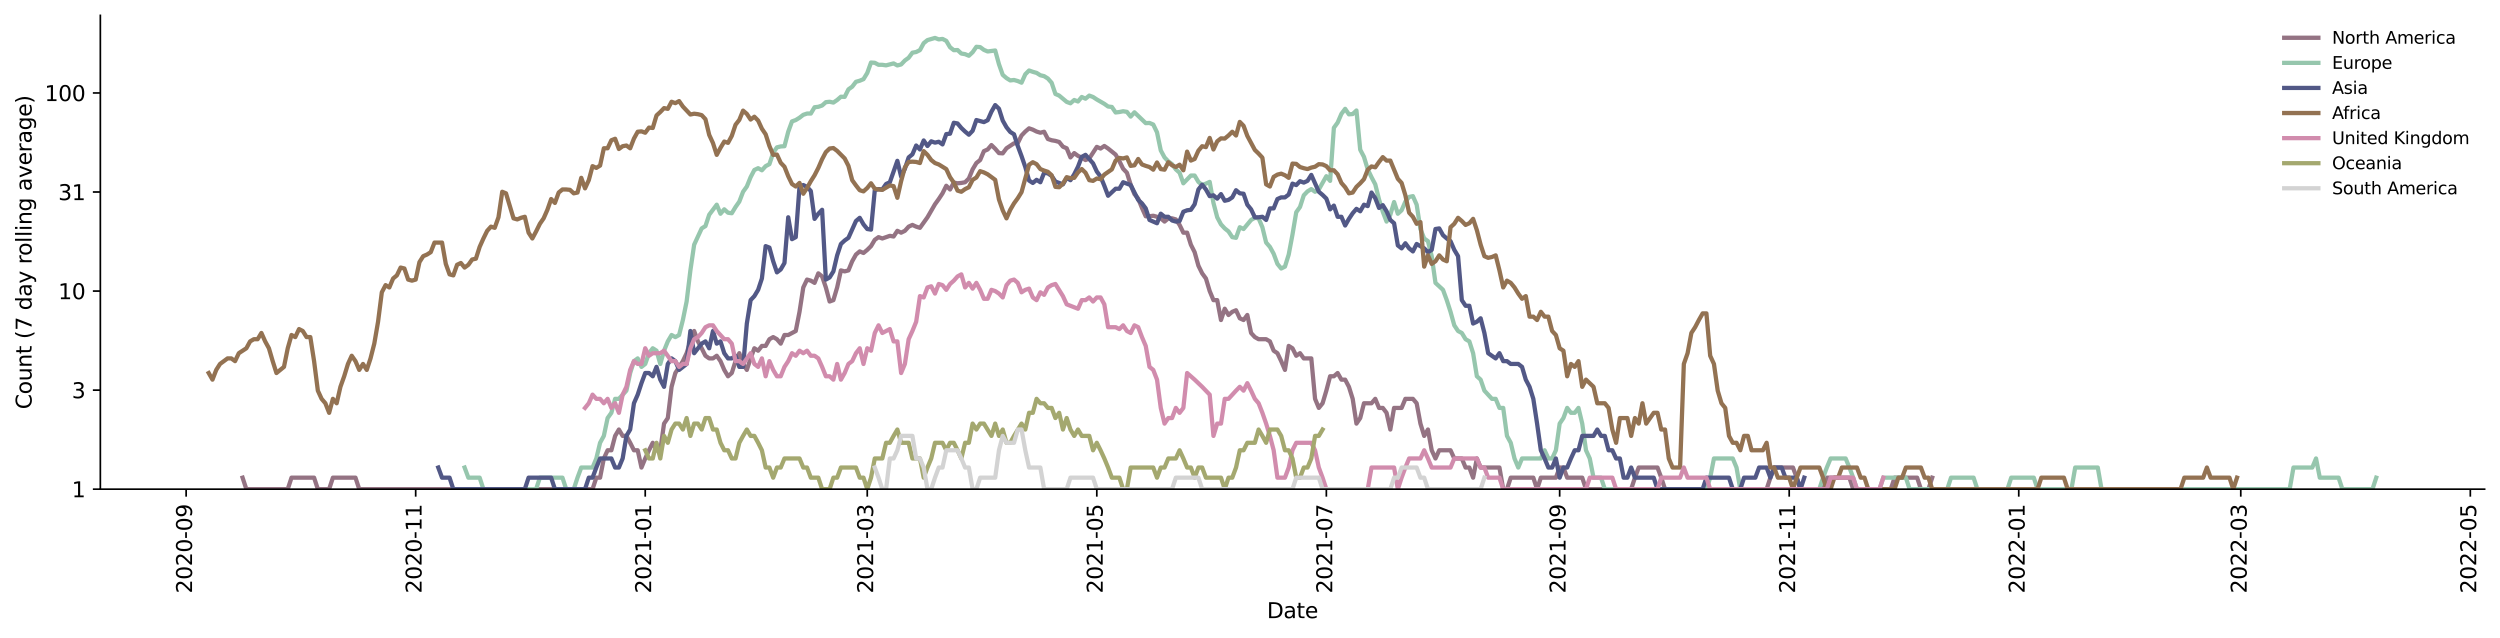 <?xml version="1.0" encoding="utf-8" standalone="no"?>
<!DOCTYPE svg PUBLIC "-//W3C//DTD SVG 1.1//EN"
  "http://www.w3.org/Graphics/SVG/1.1/DTD/svg11.dtd">
<svg xmlns:xlink="http://www.w3.org/1999/xlink" width="1170.166pt" height="298.621pt" viewBox="0 0 1170.166 298.621" xmlns="http://www.w3.org/2000/svg" version="1.1">
 <defs>
  <style type="text/css">*{stroke-linejoin: round; stroke-linecap: butt}</style>
 </defs>
 <g id="figure_1">
  <g id="patch_1">
   <path d="M 0 298.621 
L 1170.166 298.621 
L 1170.166 0 
L 0 0 
z
" style="fill: #ffffff"/>
  </g>
  <g id="axes_1">
   <g id="patch_2">
    <path d="M 46.966 228.96 
L 1162.966 228.96 
L 1162.966 7.2 
L 46.966 7.2 
z
" style="fill: #ffffff"/>
   </g>
   <g id="matplotlib.axis_1">
    <g id="xtick_1">
     <g id="line2d_1">
      <defs>
       <path id="m2817d5c173" d="M 0 0 
L 0 3.5 
" style="stroke: #000000; stroke-width: 0.8"/>
      </defs>
      <g>
       <use xlink:href="#m2817d5c173" x="87.125" y="228.96" style="stroke: #000000; stroke-width: 0.8"/>
      </g>
     </g>
     <g id="text_1">
      <!-- 2020-09 -->
      <g transform="translate(89.884 277.743)rotate(-90)scale(0.1 -0.1)">
       <defs>
        <path id="DejaVuSans-32" d="M 1228 531 
L 3431 531 
L 3431 0 
L 469 0 
L 469 531 
Q 828 903 1448 1529 
Q 2069 2156 2228 2338 
Q 2531 2678 2651 2914 
Q 2772 3150 2772 3378 
Q 2772 3750 2511 3984 
Q 2250 4219 1831 4219 
Q 1534 4219 1204 4116 
Q 875 4013 500 3803 
L 500 4441 
Q 881 4594 1212 4672 
Q 1544 4750 1819 4750 
Q 2544 4750 2975 4387 
Q 3406 4025 3406 3419 
Q 3406 3131 3298 2873 
Q 3191 2616 2906 2266 
Q 2828 2175 2409 1742 
Q 1991 1309 1228 531 
z
" transform="scale(0.016)"/>
        <path id="DejaVuSans-30" d="M 2034 4250 
Q 1547 4250 1301 3770 
Q 1056 3291 1056 2328 
Q 1056 1369 1301 889 
Q 1547 409 2034 409 
Q 2525 409 2770 889 
Q 3016 1369 3016 2328 
Q 3016 3291 2770 3770 
Q 2525 4250 2034 4250 
z
M 2034 4750 
Q 2819 4750 3233 4129 
Q 3647 3509 3647 2328 
Q 3647 1150 3233 529 
Q 2819 -91 2034 -91 
Q 1250 -91 836 529 
Q 422 1150 422 2328 
Q 422 3509 836 4129 
Q 1250 4750 2034 4750 
z
" transform="scale(0.016)"/>
        <path id="DejaVuSans-2d" d="M 313 2009 
L 1997 2009 
L 1997 1497 
L 313 1497 
L 313 2009 
z
" transform="scale(0.016)"/>
        <path id="DejaVuSans-39" d="M 703 97 
L 703 672 
Q 941 559 1184 500 
Q 1428 441 1663 441 
Q 2288 441 2617 861 
Q 2947 1281 2994 2138 
Q 2813 1869 2534 1725 
Q 2256 1581 1919 1581 
Q 1219 1581 811 2004 
Q 403 2428 403 3163 
Q 403 3881 828 4315 
Q 1253 4750 1959 4750 
Q 2769 4750 3195 4129 
Q 3622 3509 3622 2328 
Q 3622 1225 3098 567 
Q 2575 -91 1691 -91 
Q 1453 -91 1209 -44 
Q 966 3 703 97 
z
M 1959 2075 
Q 2384 2075 2632 2365 
Q 2881 2656 2881 3163 
Q 2881 3666 2632 3958 
Q 2384 4250 1959 4250 
Q 1534 4250 1286 3958 
Q 1038 3666 1038 3163 
Q 1038 2656 1286 2365 
Q 1534 2075 1959 2075 
z
" transform="scale(0.016)"/>
       </defs>
       <use xlink:href="#DejaVuSans-32"/>
       <use xlink:href="#DejaVuSans-30" x="63.623"/>
       <use xlink:href="#DejaVuSans-32" x="127.246"/>
       <use xlink:href="#DejaVuSans-30" x="190.869"/>
       <use xlink:href="#DejaVuSans-2d" x="254.492"/>
       <use xlink:href="#DejaVuSans-30" x="290.576"/>
       <use xlink:href="#DejaVuSans-39" x="354.199"/>
      </g>
     </g>
    </g>
    <g id="xtick_2">
     <g id="line2d_2">
      <g>
       <use xlink:href="#m2817d5c173" x="194.568" y="228.96" style="stroke: #000000; stroke-width: 0.8"/>
      </g>
     </g>
     <g id="text_2">
      <!-- 2020-11 -->
      <g transform="translate(197.327 277.743)rotate(-90)scale(0.1 -0.1)">
       <defs>
        <path id="DejaVuSans-31" d="M 794 531 
L 1825 531 
L 1825 4091 
L 703 3866 
L 703 4441 
L 1819 4666 
L 2450 4666 
L 2450 531 
L 3481 531 
L 3481 0 
L 794 0 
L 794 531 
z
" transform="scale(0.016)"/>
       </defs>
       <use xlink:href="#DejaVuSans-32"/>
       <use xlink:href="#DejaVuSans-30" x="63.623"/>
       <use xlink:href="#DejaVuSans-32" x="127.246"/>
       <use xlink:href="#DejaVuSans-30" x="190.869"/>
       <use xlink:href="#DejaVuSans-2d" x="254.492"/>
       <use xlink:href="#DejaVuSans-31" x="290.576"/>
       <use xlink:href="#DejaVuSans-31" x="354.199"/>
      </g>
     </g>
    </g>
    <g id="xtick_3">
     <g id="line2d_3">
      <g>
       <use xlink:href="#m2817d5c173" x="302.011" y="228.96" style="stroke: #000000; stroke-width: 0.8"/>
      </g>
     </g>
     <g id="text_3">
      <!-- 2021-01 -->
      <g transform="translate(304.77 277.743)rotate(-90)scale(0.1 -0.1)">
       <use xlink:href="#DejaVuSans-32"/>
       <use xlink:href="#DejaVuSans-30" x="63.623"/>
       <use xlink:href="#DejaVuSans-32" x="127.246"/>
       <use xlink:href="#DejaVuSans-31" x="190.869"/>
       <use xlink:href="#DejaVuSans-2d" x="254.492"/>
       <use xlink:href="#DejaVuSans-30" x="290.576"/>
       <use xlink:href="#DejaVuSans-31" x="354.199"/>
      </g>
     </g>
    </g>
    <g id="xtick_4">
     <g id="line2d_4">
      <g>
       <use xlink:href="#m2817d5c173" x="405.932" y="228.96" style="stroke: #000000; stroke-width: 0.8"/>
      </g>
     </g>
     <g id="text_4">
      <!-- 2021-03 -->
      <g transform="translate(408.691 277.743)rotate(-90)scale(0.1 -0.1)">
       <defs>
        <path id="DejaVuSans-33" d="M 2597 2516 
Q 3050 2419 3304 2112 
Q 3559 1806 3559 1356 
Q 3559 666 3084 287 
Q 2609 -91 1734 -91 
Q 1441 -91 1130 -33 
Q 819 25 488 141 
L 488 750 
Q 750 597 1062 519 
Q 1375 441 1716 441 
Q 2309 441 2620 675 
Q 2931 909 2931 1356 
Q 2931 1769 2642 2001 
Q 2353 2234 1838 2234 
L 1294 2234 
L 1294 2753 
L 1863 2753 
Q 2328 2753 2575 2939 
Q 2822 3125 2822 3475 
Q 2822 3834 2567 4026 
Q 2313 4219 1838 4219 
Q 1578 4219 1281 4162 
Q 984 4106 628 3988 
L 628 4550 
Q 988 4650 1302 4700 
Q 1616 4750 1894 4750 
Q 2613 4750 3031 4423 
Q 3450 4097 3450 3541 
Q 3450 3153 3228 2886 
Q 3006 2619 2597 2516 
z
" transform="scale(0.016)"/>
       </defs>
       <use xlink:href="#DejaVuSans-32"/>
       <use xlink:href="#DejaVuSans-30" x="63.623"/>
       <use xlink:href="#DejaVuSans-32" x="127.246"/>
       <use xlink:href="#DejaVuSans-31" x="190.869"/>
       <use xlink:href="#DejaVuSans-2d" x="254.492"/>
       <use xlink:href="#DejaVuSans-30" x="290.576"/>
       <use xlink:href="#DejaVuSans-33" x="354.199"/>
      </g>
     </g>
    </g>
    <g id="xtick_5">
     <g id="line2d_5">
      <g>
       <use xlink:href="#m2817d5c173" x="513.375" y="228.96" style="stroke: #000000; stroke-width: 0.8"/>
      </g>
     </g>
     <g id="text_5">
      <!-- 2021-05 -->
      <g transform="translate(516.134 277.743)rotate(-90)scale(0.1 -0.1)">
       <defs>
        <path id="DejaVuSans-35" d="M 691 4666 
L 3169 4666 
L 3169 4134 
L 1269 4134 
L 1269 2991 
Q 1406 3038 1543 3061 
Q 1681 3084 1819 3084 
Q 2600 3084 3056 2656 
Q 3513 2228 3513 1497 
Q 3513 744 3044 326 
Q 2575 -91 1722 -91 
Q 1428 -91 1123 -41 
Q 819 9 494 109 
L 494 744 
Q 775 591 1075 516 
Q 1375 441 1709 441 
Q 2250 441 2565 725 
Q 2881 1009 2881 1497 
Q 2881 1984 2565 2268 
Q 2250 2553 1709 2553 
Q 1456 2553 1204 2497 
Q 953 2441 691 2322 
L 691 4666 
z
" transform="scale(0.016)"/>
       </defs>
       <use xlink:href="#DejaVuSans-32"/>
       <use xlink:href="#DejaVuSans-30" x="63.623"/>
       <use xlink:href="#DejaVuSans-32" x="127.246"/>
       <use xlink:href="#DejaVuSans-31" x="190.869"/>
       <use xlink:href="#DejaVuSans-2d" x="254.492"/>
       <use xlink:href="#DejaVuSans-30" x="290.576"/>
       <use xlink:href="#DejaVuSans-35" x="354.199"/>
      </g>
     </g>
    </g>
    <g id="xtick_6">
     <g id="line2d_6">
      <g>
       <use xlink:href="#m2817d5c173" x="620.818" y="228.96" style="stroke: #000000; stroke-width: 0.8"/>
      </g>
     </g>
     <g id="text_6">
      <!-- 2021-07 -->
      <g transform="translate(623.577 277.743)rotate(-90)scale(0.1 -0.1)">
       <defs>
        <path id="DejaVuSans-37" d="M 525 4666 
L 3525 4666 
L 3525 4397 
L 1831 0 
L 1172 0 
L 2766 4134 
L 525 4134 
L 525 4666 
z
" transform="scale(0.016)"/>
       </defs>
       <use xlink:href="#DejaVuSans-32"/>
       <use xlink:href="#DejaVuSans-30" x="63.623"/>
       <use xlink:href="#DejaVuSans-32" x="127.246"/>
       <use xlink:href="#DejaVuSans-31" x="190.869"/>
       <use xlink:href="#DejaVuSans-2d" x="254.492"/>
       <use xlink:href="#DejaVuSans-30" x="290.576"/>
       <use xlink:href="#DejaVuSans-37" x="354.199"/>
      </g>
     </g>
    </g>
    <g id="xtick_7">
     <g id="line2d_7">
      <g>
       <use xlink:href="#m2817d5c173" x="730.022" y="228.96" style="stroke: #000000; stroke-width: 0.8"/>
      </g>
     </g>
     <g id="text_7">
      <!-- 2021-09 -->
      <g transform="translate(732.782 277.743)rotate(-90)scale(0.1 -0.1)">
       <use xlink:href="#DejaVuSans-32"/>
       <use xlink:href="#DejaVuSans-30" x="63.623"/>
       <use xlink:href="#DejaVuSans-32" x="127.246"/>
       <use xlink:href="#DejaVuSans-31" x="190.869"/>
       <use xlink:href="#DejaVuSans-2d" x="254.492"/>
       <use xlink:href="#DejaVuSans-30" x="290.576"/>
       <use xlink:href="#DejaVuSans-39" x="354.199"/>
      </g>
     </g>
    </g>
    <g id="xtick_8">
     <g id="line2d_8">
      <g>
       <use xlink:href="#m2817d5c173" x="837.466" y="228.96" style="stroke: #000000; stroke-width: 0.8"/>
      </g>
     </g>
     <g id="text_8">
      <!-- 2021-11 -->
      <g transform="translate(840.225 277.743)rotate(-90)scale(0.1 -0.1)">
       <use xlink:href="#DejaVuSans-32"/>
       <use xlink:href="#DejaVuSans-30" x="63.623"/>
       <use xlink:href="#DejaVuSans-32" x="127.246"/>
       <use xlink:href="#DejaVuSans-31" x="190.869"/>
       <use xlink:href="#DejaVuSans-2d" x="254.492"/>
       <use xlink:href="#DejaVuSans-31" x="290.576"/>
       <use xlink:href="#DejaVuSans-31" x="354.199"/>
      </g>
     </g>
    </g>
    <g id="xtick_9">
     <g id="line2d_9">
      <g>
       <use xlink:href="#m2817d5c173" x="944.909" y="228.96" style="stroke: #000000; stroke-width: 0.8"/>
      </g>
     </g>
     <g id="text_9">
      <!-- 2022-01 -->
      <g transform="translate(947.668 277.743)rotate(-90)scale(0.1 -0.1)">
       <use xlink:href="#DejaVuSans-32"/>
       <use xlink:href="#DejaVuSans-30" x="63.623"/>
       <use xlink:href="#DejaVuSans-32" x="127.246"/>
       <use xlink:href="#DejaVuSans-32" x="190.869"/>
       <use xlink:href="#DejaVuSans-2d" x="254.492"/>
       <use xlink:href="#DejaVuSans-30" x="290.576"/>
       <use xlink:href="#DejaVuSans-31" x="354.199"/>
      </g>
     </g>
    </g>
    <g id="xtick_10">
     <g id="line2d_10">
      <g>
       <use xlink:href="#m2817d5c173" x="1048.829" y="228.96" style="stroke: #000000; stroke-width: 0.8"/>
      </g>
     </g>
     <g id="text_10">
      <!-- 2022-03 -->
      <g transform="translate(1051.589 277.743)rotate(-90)scale(0.1 -0.1)">
       <use xlink:href="#DejaVuSans-32"/>
       <use xlink:href="#DejaVuSans-30" x="63.623"/>
       <use xlink:href="#DejaVuSans-32" x="127.246"/>
       <use xlink:href="#DejaVuSans-32" x="190.869"/>
       <use xlink:href="#DejaVuSans-2d" x="254.492"/>
       <use xlink:href="#DejaVuSans-30" x="290.576"/>
       <use xlink:href="#DejaVuSans-33" x="354.199"/>
      </g>
     </g>
    </g>
    <g id="xtick_11">
     <g id="line2d_11">
      <g>
       <use xlink:href="#m2817d5c173" x="1156.272" y="228.96" style="stroke: #000000; stroke-width: 0.8"/>
      </g>
     </g>
     <g id="text_11">
      <!-- 2022-05 -->
      <g transform="translate(1159.032 277.743)rotate(-90)scale(0.1 -0.1)">
       <use xlink:href="#DejaVuSans-32"/>
       <use xlink:href="#DejaVuSans-30" x="63.623"/>
       <use xlink:href="#DejaVuSans-32" x="127.246"/>
       <use xlink:href="#DejaVuSans-32" x="190.869"/>
       <use xlink:href="#DejaVuSans-2d" x="254.492"/>
       <use xlink:href="#DejaVuSans-30" x="290.576"/>
       <use xlink:href="#DejaVuSans-35" x="354.199"/>
      </g>
     </g>
    </g>
    <g id="text_12">
     <!-- Date -->
     <g transform="translate(593.015 289.341)scale(0.1 -0.1)">
      <defs>
       <path id="DejaVuSans-44" d="M 1259 4147 
L 1259 519 
L 2022 519 
Q 2988 519 3436 956 
Q 3884 1394 3884 2338 
Q 3884 3275 3436 3711 
Q 2988 4147 2022 4147 
L 1259 4147 
z
M 628 4666 
L 1925 4666 
Q 3281 4666 3915 4102 
Q 4550 3538 4550 2338 
Q 4550 1131 3912 565 
Q 3275 0 1925 0 
L 628 0 
L 628 4666 
z
" transform="scale(0.016)"/>
       <path id="DejaVuSans-61" d="M 2194 1759 
Q 1497 1759 1228 1600 
Q 959 1441 959 1056 
Q 959 750 1161 570 
Q 1363 391 1709 391 
Q 2188 391 2477 730 
Q 2766 1069 2766 1631 
L 2766 1759 
L 2194 1759 
z
M 3341 1997 
L 3341 0 
L 2766 0 
L 2766 531 
Q 2569 213 2275 61 
Q 1981 -91 1556 -91 
Q 1019 -91 701 211 
Q 384 513 384 1019 
Q 384 1609 779 1909 
Q 1175 2209 1959 2209 
L 2766 2209 
L 2766 2266 
Q 2766 2663 2505 2880 
Q 2244 3097 1772 3097 
Q 1472 3097 1187 3025 
Q 903 2953 641 2809 
L 641 3341 
Q 956 3463 1253 3523 
Q 1550 3584 1831 3584 
Q 2591 3584 2966 3190 
Q 3341 2797 3341 1997 
z
" transform="scale(0.016)"/>
       <path id="DejaVuSans-74" d="M 1172 4494 
L 1172 3500 
L 2356 3500 
L 2356 3053 
L 1172 3053 
L 1172 1153 
Q 1172 725 1289 603 
Q 1406 481 1766 481 
L 2356 481 
L 2356 0 
L 1766 0 
Q 1100 0 847 248 
Q 594 497 594 1153 
L 594 3053 
L 172 3053 
L 172 3500 
L 594 3500 
L 594 4494 
L 1172 4494 
z
" transform="scale(0.016)"/>
       <path id="DejaVuSans-65" d="M 3597 1894 
L 3597 1613 
L 953 1613 
Q 991 1019 1311 708 
Q 1631 397 2203 397 
Q 2534 397 2845 478 
Q 3156 559 3463 722 
L 3463 178 
Q 3153 47 2828 -22 
Q 2503 -91 2169 -91 
Q 1331 -91 842 396 
Q 353 884 353 1716 
Q 353 2575 817 3079 
Q 1281 3584 2069 3584 
Q 2775 3584 3186 3129 
Q 3597 2675 3597 1894 
z
M 3022 2063 
Q 3016 2534 2758 2815 
Q 2500 3097 2075 3097 
Q 1594 3097 1305 2825 
Q 1016 2553 972 2059 
L 3022 2063 
z
" transform="scale(0.016)"/>
      </defs>
      <use xlink:href="#DejaVuSans-44"/>
      <use xlink:href="#DejaVuSans-61" x="77.002"/>
      <use xlink:href="#DejaVuSans-74" x="138.281"/>
      <use xlink:href="#DejaVuSans-65" x="177.49"/>
     </g>
    </g>
   </g>
   <g id="matplotlib.axis_2">
    <g id="ytick_1">
     <g id="line2d_12">
      <defs>
       <path id="m531b27ca32" d="M 0 0 
L -3.5 0 
" style="stroke: #000000; stroke-width: 0.8"/>
      </defs>
      <g>
       <use xlink:href="#m531b27ca32" x="46.966" y="228.96" style="stroke: #000000; stroke-width: 0.8"/>
      </g>
     </g>
     <g id="text_13">
      <!-- 1 -->
      <g transform="translate(33.603 232.759)scale(0.1 -0.1)">
       <use xlink:href="#DejaVuSans-31"/>
      </g>
     </g>
    </g>
    <g id="ytick_2">
     <g id="line2d_13">
      <g>
       <use xlink:href="#m531b27ca32" x="46.966" y="182.599" style="stroke: #000000; stroke-width: 0.8"/>
      </g>
     </g>
     <g id="text_14">
      <!-- 3 -->
      <g transform="translate(33.603 186.398)scale(0.1 -0.1)">
       <use xlink:href="#DejaVuSans-33"/>
      </g>
     </g>
    </g>
    <g id="ytick_3">
     <g id="line2d_14">
      <g>
       <use xlink:href="#m531b27ca32" x="46.966" y="136.238" style="stroke: #000000; stroke-width: 0.8"/>
      </g>
     </g>
     <g id="text_15">
      <!-- 10 -->
      <g transform="translate(27.241 140.037)scale(0.1 -0.1)">
       <use xlink:href="#DejaVuSans-31"/>
       <use xlink:href="#DejaVuSans-30" x="63.623"/>
      </g>
     </g>
    </g>
    <g id="ytick_4">
     <g id="line2d_15">
      <g>
       <use xlink:href="#m531b27ca32" x="46.966" y="89.877" style="stroke: #000000; stroke-width: 0.8"/>
      </g>
     </g>
     <g id="text_16">
      <!-- 31 -->
      <g transform="translate(27.241 93.676)scale(0.1 -0.1)">
       <use xlink:href="#DejaVuSans-33"/>
       <use xlink:href="#DejaVuSans-31" x="63.623"/>
      </g>
     </g>
    </g>
    <g id="ytick_5">
     <g id="line2d_16">
      <g>
       <use xlink:href="#m531b27ca32" x="46.966" y="43.516" style="stroke: #000000; stroke-width: 0.8"/>
      </g>
     </g>
     <g id="text_17">
      <!-- 100 -->
      <g transform="translate(20.878 47.315)scale(0.1 -0.1)">
       <use xlink:href="#DejaVuSans-31"/>
       <use xlink:href="#DejaVuSans-30" x="63.623"/>
       <use xlink:href="#DejaVuSans-30" x="127.246"/>
      </g>
     </g>
    </g>
    <g id="text_18">
     <!-- Count (7 day rolling average) -->
     <g transform="translate(14.798 191.548)rotate(-90)scale(0.1 -0.1)">
      <defs>
       <path id="DejaVuSans-43" d="M 4122 4306 
L 4122 3641 
Q 3803 3938 3442 4084 
Q 3081 4231 2675 4231 
Q 1875 4231 1450 3742 
Q 1025 3253 1025 2328 
Q 1025 1406 1450 917 
Q 1875 428 2675 428 
Q 3081 428 3442 575 
Q 3803 722 4122 1019 
L 4122 359 
Q 3791 134 3420 21 
Q 3050 -91 2638 -91 
Q 1578 -91 968 557 
Q 359 1206 359 2328 
Q 359 3453 968 4101 
Q 1578 4750 2638 4750 
Q 3056 4750 3426 4639 
Q 3797 4528 4122 4306 
z
" transform="scale(0.016)"/>
       <path id="DejaVuSans-6f" d="M 1959 3097 
Q 1497 3097 1228 2736 
Q 959 2375 959 1747 
Q 959 1119 1226 758 
Q 1494 397 1959 397 
Q 2419 397 2687 759 
Q 2956 1122 2956 1747 
Q 2956 2369 2687 2733 
Q 2419 3097 1959 3097 
z
M 1959 3584 
Q 2709 3584 3137 3096 
Q 3566 2609 3566 1747 
Q 3566 888 3137 398 
Q 2709 -91 1959 -91 
Q 1206 -91 779 398 
Q 353 888 353 1747 
Q 353 2609 779 3096 
Q 1206 3584 1959 3584 
z
" transform="scale(0.016)"/>
       <path id="DejaVuSans-75" d="M 544 1381 
L 544 3500 
L 1119 3500 
L 1119 1403 
Q 1119 906 1312 657 
Q 1506 409 1894 409 
Q 2359 409 2629 706 
Q 2900 1003 2900 1516 
L 2900 3500 
L 3475 3500 
L 3475 0 
L 2900 0 
L 2900 538 
Q 2691 219 2414 64 
Q 2138 -91 1772 -91 
Q 1169 -91 856 284 
Q 544 659 544 1381 
z
M 1991 3584 
L 1991 3584 
z
" transform="scale(0.016)"/>
       <path id="DejaVuSans-6e" d="M 3513 2113 
L 3513 0 
L 2938 0 
L 2938 2094 
Q 2938 2591 2744 2837 
Q 2550 3084 2163 3084 
Q 1697 3084 1428 2787 
Q 1159 2491 1159 1978 
L 1159 0 
L 581 0 
L 581 3500 
L 1159 3500 
L 1159 2956 
Q 1366 3272 1645 3428 
Q 1925 3584 2291 3584 
Q 2894 3584 3203 3211 
Q 3513 2838 3513 2113 
z
" transform="scale(0.016)"/>
       <path id="DejaVuSans-20" transform="scale(0.016)"/>
       <path id="DejaVuSans-28" d="M 1984 4856 
Q 1566 4138 1362 3434 
Q 1159 2731 1159 2009 
Q 1159 1288 1364 580 
Q 1569 -128 1984 -844 
L 1484 -844 
Q 1016 -109 783 600 
Q 550 1309 550 2009 
Q 550 2706 781 3412 
Q 1013 4119 1484 4856 
L 1984 4856 
z
" transform="scale(0.016)"/>
       <path id="DejaVuSans-64" d="M 2906 2969 
L 2906 4863 
L 3481 4863 
L 3481 0 
L 2906 0 
L 2906 525 
Q 2725 213 2448 61 
Q 2172 -91 1784 -91 
Q 1150 -91 751 415 
Q 353 922 353 1747 
Q 353 2572 751 3078 
Q 1150 3584 1784 3584 
Q 2172 3584 2448 3432 
Q 2725 3281 2906 2969 
z
M 947 1747 
Q 947 1113 1208 752 
Q 1469 391 1925 391 
Q 2381 391 2643 752 
Q 2906 1113 2906 1747 
Q 2906 2381 2643 2742 
Q 2381 3103 1925 3103 
Q 1469 3103 1208 2742 
Q 947 2381 947 1747 
z
" transform="scale(0.016)"/>
       <path id="DejaVuSans-79" d="M 2059 -325 
Q 1816 -950 1584 -1140 
Q 1353 -1331 966 -1331 
L 506 -1331 
L 506 -850 
L 844 -850 
Q 1081 -850 1212 -737 
Q 1344 -625 1503 -206 
L 1606 56 
L 191 3500 
L 800 3500 
L 1894 763 
L 2988 3500 
L 3597 3500 
L 2059 -325 
z
" transform="scale(0.016)"/>
       <path id="DejaVuSans-72" d="M 2631 2963 
Q 2534 3019 2420 3045 
Q 2306 3072 2169 3072 
Q 1681 3072 1420 2755 
Q 1159 2438 1159 1844 
L 1159 0 
L 581 0 
L 581 3500 
L 1159 3500 
L 1159 2956 
Q 1341 3275 1631 3429 
Q 1922 3584 2338 3584 
Q 2397 3584 2469 3576 
Q 2541 3569 2628 3553 
L 2631 2963 
z
" transform="scale(0.016)"/>
       <path id="DejaVuSans-6c" d="M 603 4863 
L 1178 4863 
L 1178 0 
L 603 0 
L 603 4863 
z
" transform="scale(0.016)"/>
       <path id="DejaVuSans-69" d="M 603 3500 
L 1178 3500 
L 1178 0 
L 603 0 
L 603 3500 
z
M 603 4863 
L 1178 4863 
L 1178 4134 
L 603 4134 
L 603 4863 
z
" transform="scale(0.016)"/>
       <path id="DejaVuSans-67" d="M 2906 1791 
Q 2906 2416 2648 2759 
Q 2391 3103 1925 3103 
Q 1463 3103 1205 2759 
Q 947 2416 947 1791 
Q 947 1169 1205 825 
Q 1463 481 1925 481 
Q 2391 481 2648 825 
Q 2906 1169 2906 1791 
z
M 3481 434 
Q 3481 -459 3084 -895 
Q 2688 -1331 1869 -1331 
Q 1566 -1331 1297 -1286 
Q 1028 -1241 775 -1147 
L 775 -588 
Q 1028 -725 1275 -790 
Q 1522 -856 1778 -856 
Q 2344 -856 2625 -561 
Q 2906 -266 2906 331 
L 2906 616 
Q 2728 306 2450 153 
Q 2172 0 1784 0 
Q 1141 0 747 490 
Q 353 981 353 1791 
Q 353 2603 747 3093 
Q 1141 3584 1784 3584 
Q 2172 3584 2450 3431 
Q 2728 3278 2906 2969 
L 2906 3500 
L 3481 3500 
L 3481 434 
z
" transform="scale(0.016)"/>
       <path id="DejaVuSans-76" d="M 191 3500 
L 800 3500 
L 1894 563 
L 2988 3500 
L 3597 3500 
L 2284 0 
L 1503 0 
L 191 3500 
z
" transform="scale(0.016)"/>
       <path id="DejaVuSans-29" d="M 513 4856 
L 1013 4856 
Q 1481 4119 1714 3412 
Q 1947 2706 1947 2009 
Q 1947 1309 1714 600 
Q 1481 -109 1013 -844 
L 513 -844 
Q 928 -128 1133 580 
Q 1338 1288 1338 2009 
Q 1338 2731 1133 3434 
Q 928 4138 513 4856 
z
" transform="scale(0.016)"/>
      </defs>
      <use xlink:href="#DejaVuSans-43"/>
      <use xlink:href="#DejaVuSans-6f" x="69.824"/>
      <use xlink:href="#DejaVuSans-75" x="131.006"/>
      <use xlink:href="#DejaVuSans-6e" x="194.385"/>
      <use xlink:href="#DejaVuSans-74" x="257.764"/>
      <use xlink:href="#DejaVuSans-20" x="296.973"/>
      <use xlink:href="#DejaVuSans-28" x="328.76"/>
      <use xlink:href="#DejaVuSans-37" x="367.773"/>
      <use xlink:href="#DejaVuSans-20" x="431.396"/>
      <use xlink:href="#DejaVuSans-64" x="463.184"/>
      <use xlink:href="#DejaVuSans-61" x="526.66"/>
      <use xlink:href="#DejaVuSans-79" x="587.939"/>
      <use xlink:href="#DejaVuSans-20" x="647.119"/>
      <use xlink:href="#DejaVuSans-72" x="678.906"/>
      <use xlink:href="#DejaVuSans-6f" x="717.77"/>
      <use xlink:href="#DejaVuSans-6c" x="778.951"/>
      <use xlink:href="#DejaVuSans-6c" x="806.734"/>
      <use xlink:href="#DejaVuSans-69" x="834.518"/>
      <use xlink:href="#DejaVuSans-6e" x="862.301"/>
      <use xlink:href="#DejaVuSans-67" x="925.68"/>
      <use xlink:href="#DejaVuSans-20" x="989.156"/>
      <use xlink:href="#DejaVuSans-61" x="1020.943"/>
      <use xlink:href="#DejaVuSans-76" x="1082.223"/>
      <use xlink:href="#DejaVuSans-65" x="1141.402"/>
      <use xlink:href="#DejaVuSans-72" x="1202.926"/>
      <use xlink:href="#DejaVuSans-61" x="1244.039"/>
      <use xlink:href="#DejaVuSans-67" x="1305.318"/>
      <use xlink:href="#DejaVuSans-65" x="1368.795"/>
      <use xlink:href="#DejaVuSans-29" x="1430.318"/>
     </g>
    </g>
   </g>
   <g id="line2d_17">
    <path d="M 113.545 223.583 
L 115.307 228.96 
L 134.682 228.96 
L 136.443 223.583 
L 147.011 223.583 
L 148.772 228.96 
L 154.057 228.96 
L 155.818 223.583 
L 166.386 223.583 
L 168.147 228.96 
L 277.352 228.96 
L 279.113 223.583 
L 280.875 223.583 
L 282.636 214.597 
L 284.397 210.759 
L 286.159 210.759 
L 287.92 204.032 
L 289.682 201.048 
L 291.443 204.032 
L 293.204 204.032 
L 294.966 207.255 
L 296.727 210.759 
L 298.488 210.759 
L 300.25 218.84 
L 302.011 214.597 
L 303.772 210.759 
L 305.534 207.255 
L 307.295 210.759 
L 309.057 210.759 
L 310.818 198.27 
L 312.579 195.671 
L 314.341 181.057 
L 316.102 174.6 
L 319.625 169.037 
L 321.386 165.317 
L 323.147 159.792 
L 324.909 154.935 
L 326.67 159.792 
L 328.432 163.016 
L 330.193 166.519 
L 331.954 167.759 
L 333.716 167.759 
L 335.477 166.519 
L 337.238 169.037 
L 339 173.136 
L 340.761 176.12 
L 342.522 174.6 
L 344.284 169.037 
L 346.045 165.317 
L 347.807 170.357 
L 349.568 173.136 
L 351.329 167.759 
L 353.091 163.016 
L 354.852 164.15 
L 356.613 161.912 
L 358.375 161.912 
L 360.136 158.773 
L 361.897 157.779 
L 363.659 158.773 
L 365.42 160.838 
L 367.182 156.808 
L 368.943 156.808 
L 372.466 154.935 
L 374.227 145.949 
L 375.988 134.548 
L 377.75 130.861 
L 379.511 131.367 
L 381.272 132.4 
L 383.034 127.948 
L 384.795 129.378 
L 386.557 134.548 
L 388.318 141.125 
L 390.079 140.481 
L 391.841 134.548 
L 393.602 126.568 
L 395.363 127.023 
L 397.125 126.568 
L 398.886 122.28 
L 400.647 119.15 
L 402.409 117.673 
L 404.17 118.405 
L 405.932 116.953 
L 407.693 115.21 
L 409.454 112.25 
L 411.216 111.001 
L 412.977 111.621 
L 416.5 110.391 
L 418.261 110.695 
L 420.022 108.039 
L 421.784 108.905 
L 423.545 108.039 
L 425.307 106.088 
L 427.068 105.28 
L 428.829 106.088 
L 430.591 106.636 
L 434.113 101.709 
L 437.636 95.607 
L 439.397 93.165 
L 441.159 90.493 
L 442.92 86.958 
L 444.682 88.687 
L 446.443 85.463 
L 448.204 85.791 
L 449.966 85.627 
L 451.727 85.301 
L 453.488 83.553 
L 455.25 79.279 
L 457.011 76.315 
L 458.772 74.911 
L 460.534 70.743 
L 462.295 69.959 
L 464.057 67.905 
L 465.818 69.628 
L 467.579 71.659 
L 469.341 71.774 
L 471.102 69.408 
L 474.625 67.07 
L 476.386 66.967 
L 478.147 63.42 
L 479.909 61.577 
L 481.67 60.074 
L 483.432 60.686 
L 485.193 61.577 
L 486.954 62.121 
L 488.716 61.667 
L 490.477 65.056 
L 492.238 65.65 
L 494 65.95 
L 495.761 66.455 
L 497.522 68.65 
L 499.284 69.408 
L 501.045 73.675 
L 502.807 71.659 
L 504.568 72.952 
L 506.329 73.797 
L 508.091 74.911 
L 509.852 74.165 
L 513.375 68.757 
L 515.136 69.518 
L 516.897 68.329 
L 518.659 69.518 
L 522.182 72.359 
L 523.943 75.416 
L 525.704 79 
L 527.466 80.847 
L 529.227 86.454 
L 530.988 90.864 
L 532.75 92.969 
L 534.511 97.321 
L 536.272 101.224 
L 538.034 101.224 
L 539.795 100.984 
L 541.557 101.466 
L 543.318 102.201 
L 545.079 103.711 
L 546.841 102.201 
L 548.602 102.201 
L 550.363 102.698 
L 552.125 105.28 
L 553.886 108.905 
L 555.647 108.905 
L 557.409 114.533 
L 559.17 118.037 
L 560.932 124.367 
L 562.693 127.948 
L 564.454 130.36 
L 566.216 136.238 
L 567.977 140.481 
L 569.738 140.481 
L 571.5 149.787 
L 573.261 144.511 
L 575.022 147.441 
L 576.784 145.949 
L 578.545 145.224 
L 580.307 148.99 
L 582.068 149.787 
L 583.829 147.441 
L 585.591 155.861 
L 587.352 157.779 
L 589.113 158.773 
L 592.636 158.773 
L 594.397 159.792 
L 596.159 164.15 
L 597.92 165.317 
L 599.682 169.037 
L 601.443 173.136 
L 603.204 161.912 
L 604.966 163.016 
L 606.727 166.519 
L 608.488 165.317 
L 610.25 167.759 
L 613.772 167.759 
L 615.534 186.685 
L 617.295 190.928 
L 619.057 188.751 
L 620.818 182.847 
L 622.579 176.12 
L 624.341 176.12 
L 626.102 174.6 
L 627.863 177.699 
L 629.625 177.699 
L 631.386 181.057 
L 633.147 186.685 
L 634.909 198.27 
L 636.67 195.671 
L 638.432 188.751 
L 641.954 188.751 
L 643.716 186.685 
L 645.477 190.928 
L 647.238 190.928 
L 649 193.229 
L 650.761 201.048 
L 652.522 190.928 
L 656.045 190.928 
L 657.807 186.685 
L 661.329 186.685 
L 663.091 188.751 
L 664.852 198.27 
L 666.613 204.032 
L 668.375 201.048 
L 670.136 210.759 
L 671.897 214.597 
L 673.659 210.759 
L 678.943 210.759 
L 680.704 214.597 
L 684.227 214.597 
L 685.988 218.84 
L 687.75 218.84 
L 689.511 223.583 
L 691.272 214.597 
L 693.034 218.84 
L 701.841 218.84 
L 703.602 228.96 
L 705.363 228.96 
L 707.125 223.583 
L 717.693 223.583 
L 719.454 228.96 
L 721.216 223.583 
L 728.261 223.583 
L 730.022 218.84 
L 731.784 218.84 
L 733.545 223.583 
L 740.591 223.583 
L 742.352 228.96 
L 763.488 228.96 
L 765.25 223.583 
L 767.011 218.84 
L 775.818 218.84 
L 777.579 223.583 
L 779.341 228.96 
L 826.897 228.96 
L 828.659 223.583 
L 830.42 218.84 
L 839.227 218.84 
L 840.988 223.583 
L 842.75 228.96 
L 853.318 228.96 
L 855.079 223.583 
L 865.647 223.583 
L 867.409 228.96 
L 885.022 228.96 
L 886.784 223.583 
L 897.352 223.583 
L 899.113 228.96 
L 902.636 228.96 
L 904.397 223.583 
L 904.397 223.583 
" clip-path="url(#p8dec0d9f83)" style="fill: none; stroke: #947383; stroke-width: 2; stroke-linecap: square"/>
   </g>
   <g id="line2d_18">
    <path d="M 217.466 218.84 
L 219.227 223.583 
L 224.511 223.583 
L 226.272 228.96 
L 250.932 228.96 
L 252.693 223.583 
L 263.261 223.583 
L 265.022 228.96 
L 268.545 228.96 
L 270.307 223.583 
L 272.068 218.84 
L 277.352 218.84 
L 279.113 214.597 
L 280.875 207.255 
L 282.636 204.032 
L 284.397 195.671 
L 286.159 193.229 
L 287.92 186.685 
L 289.682 186.685 
L 293.204 182.847 
L 294.966 174.6 
L 296.727 169.037 
L 298.488 167.759 
L 300.25 171.723 
L 302.011 170.357 
L 303.772 165.317 
L 305.534 163.016 
L 307.295 164.15 
L 309.057 170.357 
L 310.818 164.15 
L 312.579 159.792 
L 314.341 156.808 
L 316.102 157.779 
L 317.863 156.808 
L 319.625 149.787 
L 321.386 141.125 
L 323.147 126.568 
L 324.909 114.533 
L 328.432 106.913 
L 330.193 105.817 
L 331.954 100.507 
L 335.477 95.817 
L 337.238 100.036 
L 339 97.982 
L 340.761 99.571 
L 342.522 99.803 
L 344.284 96.885 
L 346.045 94.368 
L 347.807 89.76 
L 349.568 87.298 
L 351.329 82.936 
L 353.091 79.56 
L 354.852 78.724 
L 356.613 79.701 
L 358.375 77.77 
L 360.136 76.838 
L 361.897 71.543 
L 363.659 68.973 
L 365.42 68.542 
L 367.182 68.435 
L 368.943 61.667 
L 370.704 56.824 
L 372.466 56.189 
L 374.227 55.1 
L 375.988 53.743 
L 377.75 53.154 
L 379.511 53.154 
L 381.272 50.196 
L 383.034 49.993 
L 384.795 49.389 
L 386.557 47.822 
L 388.318 47.631 
L 390.079 48.015 
L 391.841 46.811 
L 393.602 45.28 
L 395.363 45.34 
L 397.125 41.826 
L 398.886 40.577 
L 400.647 38.29 
L 402.409 37.788 
L 404.17 37.046 
L 405.932 34.163 
L 407.693 29.274 
L 409.454 29.395 
L 411.216 30.338 
L 412.977 30.338 
L 414.738 30.588 
L 418.261 29.68 
L 420.022 30.629 
L 421.784 30.172 
L 423.545 28.316 
L 425.307 27.035 
L 427.068 24.661 
L 428.829 24.338 
L 430.591 23.455 
L 432.352 20.199 
L 434.113 18.774 
L 437.636 17.76 
L 439.397 18.433 
L 441.159 18.218 
L 442.92 19.118 
L 444.682 22.114 
L 446.443 23.49 
L 448.204 23.42 
L 449.966 25.059 
L 451.727 25.351 
L 453.488 26.091 
L 455.25 24.446 
L 457.011 21.912 
L 458.772 22.047 
L 460.534 23.35 
L 462.295 24.089 
L 465.818 23.63 
L 467.579 30.049 
L 469.341 35.039 
L 471.102 36.559 
L 472.863 37.638 
L 474.625 37.44 
L 476.386 37.938 
L 478.147 38.696 
L 479.909 34.761 
L 481.67 32.995 
L 483.432 33.62 
L 485.193 34.118 
L 486.954 35.226 
L 488.716 35.65 
L 490.477 36.753 
L 492.238 38.747 
L 494 43.979 
L 495.761 44.742 
L 499.284 47.695 
L 501.045 48.338 
L 502.807 46.811 
L 504.568 47.504 
L 506.329 45.4 
L 508.091 46.191 
L 509.852 44.742 
L 511.613 45.4 
L 513.375 46.562 
L 516.897 48.598 
L 518.659 49.858 
L 520.42 50.06 
L 522.182 52.645 
L 523.943 52.43 
L 525.704 52.072 
L 527.466 52.358 
L 529.227 54.567 
L 530.988 52.573 
L 536.272 57.633 
L 538.034 57.551 
L 539.795 58.292 
L 541.557 61.939 
L 543.318 70.405 
L 545.079 73.675 
L 546.841 75.543 
L 548.602 76.838 
L 550.363 79.279 
L 552.125 80.847 
L 553.886 85.791 
L 557.409 82.177 
L 559.17 82.177 
L 560.932 85.139 
L 562.693 86.621 
L 564.454 85.955 
L 566.216 85.139 
L 567.977 94.982 
L 569.738 101.709 
L 571.5 105.014 
L 573.261 106.913 
L 575.022 108.326 
L 576.784 111.001 
L 578.545 111.31 
L 580.307 106.361 
L 582.068 107.191 
L 585.591 102.949 
L 587.352 101.954 
L 589.113 102.201 
L 590.875 106.361 
L 592.636 113.539 
L 594.397 115.553 
L 596.159 118.776 
L 597.92 123.519 
L 599.682 125.673 
L 601.443 124.797 
L 603.204 119.15 
L 604.966 109.79 
L 606.727 99.34 
L 608.488 96.885 
L 610.25 91.427 
L 612.011 89.579 
L 613.772 88.51 
L 615.534 89.76 
L 617.295 88.687 
L 620.818 82.479 
L 622.579 84.656 
L 624.341 59.815 
L 626.102 57.388 
L 627.863 53.3 
L 629.625 50.95 
L 631.386 53.521 
L 633.147 53.374 
L 634.909 51.718 
L 636.67 70.07 
L 638.432 73.433 
L 640.193 79.279 
L 641.954 82.936 
L 643.716 86.287 
L 645.477 93.363 
L 647.238 99.111 
L 649 103.711 
L 650.761 100.507 
L 652.522 94.571 
L 654.284 100.036 
L 656.045 98.43 
L 657.807 94.368 
L 659.568 92.19 
L 661.329 91.807 
L 663.091 95.817 
L 664.852 107.191 
L 666.613 111.621 
L 668.375 112.889 
L 670.136 119.91 
L 671.897 132.4 
L 675.42 135.667 
L 677.182 140.481 
L 678.943 145.949 
L 680.704 152.279 
L 682.466 154.935 
L 684.227 155.861 
L 685.988 158.773 
L 687.75 159.792 
L 689.511 165.317 
L 691.272 176.12 
L 693.034 177.699 
L 694.795 182.847 
L 698.318 186.685 
L 700.079 186.685 
L 701.841 190.928 
L 703.602 190.928 
L 705.363 204.032 
L 707.125 207.255 
L 708.886 214.597 
L 710.647 218.84 
L 712.409 214.597 
L 721.216 214.597 
L 722.977 210.759 
L 724.738 214.597 
L 726.5 214.597 
L 728.261 210.759 
L 730.022 198.27 
L 731.784 195.671 
L 733.545 190.928 
L 735.307 193.229 
L 737.068 193.229 
L 738.829 190.928 
L 740.591 198.27 
L 742.352 210.759 
L 744.113 214.597 
L 745.875 223.583 
L 749.397 223.583 
L 751.159 228.96 
L 798.716 228.96 
L 800.477 223.583 
L 802.238 214.597 
L 811.045 214.597 
L 812.807 218.84 
L 814.568 228.96 
L 851.557 228.96 
L 853.318 223.583 
L 855.079 218.84 
L 856.841 214.597 
L 863.886 214.597 
L 865.647 218.84 
L 867.409 223.583 
L 869.17 228.96 
L 879.738 228.96 
L 881.5 223.583 
L 892.068 223.583 
L 893.829 228.96 
L 911.443 228.96 
L 913.204 223.583 
L 923.772 223.583 
L 925.534 228.96 
L 939.625 228.96 
L 941.386 223.583 
L 951.954 223.583 
L 953.716 228.96 
L 969.568 228.96 
L 971.329 218.84 
L 981.897 218.84 
L 983.659 228.96 
L 1071.727 228.96 
L 1073.488 218.84 
L 1082.295 218.84 
L 1084.057 214.597 
L 1085.818 223.583 
L 1094.625 223.583 
L 1096.386 228.96 
L 1110.477 228.96 
L 1112.238 223.583 
L 1112.238 223.583 
" clip-path="url(#p8dec0d9f83)" style="fill: none; stroke: #96c6ad; stroke-width: 2; stroke-linecap: square"/>
   </g>
   <g id="line2d_19">
    <path d="M 205.136 218.84 
L 206.897 223.583 
L 210.42 223.583 
L 212.182 228.96 
L 245.647 228.96 
L 247.409 223.583 
L 257.977 223.583 
L 259.738 228.96 
L 273.829 228.96 
L 275.591 223.583 
L 277.352 223.583 
L 279.113 218.84 
L 280.875 214.597 
L 286.159 214.597 
L 287.92 218.84 
L 289.682 218.84 
L 291.443 214.597 
L 293.204 204.032 
L 294.966 201.048 
L 296.727 188.751 
L 298.488 184.72 
L 300.25 179.343 
L 302.011 174.6 
L 303.772 174.6 
L 305.534 176.12 
L 307.295 171.723 
L 309.057 177.699 
L 310.818 181.057 
L 312.579 170.357 
L 314.341 167.759 
L 316.102 169.037 
L 317.863 173.136 
L 321.386 170.357 
L 323.147 154.935 
L 324.909 165.317 
L 328.432 160.838 
L 330.193 159.792 
L 331.954 163.016 
L 333.716 154.935 
L 335.477 160.838 
L 337.238 159.792 
L 339 165.317 
L 340.761 167.759 
L 342.522 167.759 
L 344.284 166.519 
L 346.045 171.723 
L 347.807 171.723 
L 349.568 151.431 
L 351.329 140.481 
L 353.091 138.607 
L 354.852 135.667 
L 356.613 130.36 
L 358.375 115.21 
L 360.136 115.898 
L 361.897 122.28 
L 363.659 127.483 
L 365.42 126.118 
L 367.182 123.102 
L 368.943 101.709 
L 370.704 111.934 
L 372.466 111.001 
L 374.227 87.298 
L 375.988 86.621 
L 377.75 87.469 
L 379.511 89.399 
L 381.272 102.448 
L 383.034 100.036 
L 384.795 98.206 
L 386.557 130.861 
L 388.318 129.866 
L 390.079 127.023 
L 391.841 119.529 
L 393.602 114.199 
L 395.363 112.568 
L 397.125 111.31 
L 400.647 103.455 
L 402.409 101.954 
L 404.17 105.014 
L 405.932 107.191 
L 407.693 107.472 
L 409.454 89.041 
L 411.216 88.51 
L 412.977 88.687 
L 414.738 86.121 
L 416.5 85.301 
L 420.022 75.289 
L 421.784 82.631 
L 423.545 79 
L 425.307 73.675 
L 427.068 72.241 
L 428.829 68.116 
L 430.591 69.959 
L 432.352 65.75 
L 434.113 68.329 
L 435.875 66.152 
L 437.636 66.762 
L 439.397 66.354 
L 441.159 67.59 
L 442.92 62.766 
L 444.682 62.58 
L 446.443 57.47 
L 448.204 57.796 
L 449.966 59.901 
L 451.727 61.577 
L 453.488 63.045 
L 455.25 61.218 
L 457.011 56.189 
L 460.534 57.146 
L 462.295 56.268 
L 464.057 52.286 
L 465.818 49.19 
L 467.579 50.881 
L 469.341 56.426 
L 471.102 59.557 
L 472.863 61.758 
L 474.625 62.858 
L 476.386 68.329 
L 478.147 73.072 
L 479.909 78.176 
L 481.67 84.497 
L 483.432 85.627 
L 485.193 84.18 
L 486.954 85.301 
L 488.716 80.847 
L 490.477 81.139 
L 492.238 82.328 
L 494 84.977 
L 497.522 86.287 
L 499.284 83.243 
L 501.045 84.338 
L 502.807 81.581 
L 504.568 78.04 
L 506.329 73.433 
L 508.091 72.477 
L 511.613 76.445 
L 513.375 80.27 
L 515.136 82.631 
L 516.897 86.958 
L 518.659 91.616 
L 522.182 88.335 
L 523.943 88.335 
L 525.704 85.301 
L 529.227 86.621 
L 532.75 93.562 
L 534.511 95.189 
L 536.272 97.54 
L 538.034 102.949 
L 541.557 104.488 
L 543.318 100.036 
L 545.079 101.466 
L 546.841 101.466 
L 548.602 103.201 
L 550.363 103.711 
L 552.125 103.455 
L 553.886 99.111 
L 555.647 98.43 
L 557.409 98.206 
L 559.17 95.607 
L 560.932 88.687 
L 562.693 86.454 
L 564.454 88.687 
L 566.216 91.807 
L 567.977 91.427 
L 569.738 92.969 
L 571.5 90.864 
L 573.261 93.963 
L 575.022 93.562 
L 576.784 92.383 
L 578.545 89.041 
L 580.307 90.493 
L 582.068 90.678 
L 583.829 95.817 
L 585.591 97.982 
L 587.352 101.709 
L 589.113 101.709 
L 590.875 101.466 
L 592.636 102.949 
L 594.397 97.54 
L 596.159 97.54 
L 597.92 93.165 
L 599.682 92.383 
L 601.443 92.383 
L 603.204 91.051 
L 604.966 85.955 
L 606.727 86.621 
L 608.488 84.816 
L 610.25 85.463 
L 612.011 84.656 
L 613.772 81.878 
L 617.295 89.76 
L 619.057 91.238 
L 620.818 92.969 
L 622.579 97.982 
L 624.341 96.241 
L 626.102 101.466 
L 627.863 101.466 
L 629.625 105.547 
L 631.386 102.448 
L 633.147 99.803 
L 634.909 97.761 
L 636.67 98.882 
L 638.432 95.817 
L 640.193 96.455 
L 641.954 90.125 
L 643.716 92.773 
L 645.477 97.321 
L 647.238 96.028 
L 649 98.882 
L 650.761 102.949 
L 652.522 104.488 
L 654.284 114.87 
L 656.045 116.247 
L 657.807 113.868 
L 659.568 116.247 
L 661.329 117.673 
L 663.091 114.199 
L 666.613 116.247 
L 668.375 118.037 
L 670.136 116.953 
L 671.897 107.191 
L 673.659 106.913 
L 675.42 110.09 
L 677.182 111.621 
L 678.943 112.889 
L 680.704 116.953 
L 682.466 119.91 
L 684.227 140.481 
L 685.988 143.122 
L 687.75 143.122 
L 689.511 151.431 
L 691.272 150.601 
L 693.034 148.99 
L 694.795 155.861 
L 696.557 165.317 
L 700.079 167.759 
L 701.841 165.317 
L 703.602 169.037 
L 705.363 169.037 
L 707.125 170.357 
L 710.647 170.357 
L 712.409 171.723 
L 714.17 177.699 
L 715.932 181.057 
L 717.693 186.685 
L 719.454 198.27 
L 721.216 210.759 
L 722.977 214.597 
L 724.738 218.84 
L 726.5 218.84 
L 728.261 214.597 
L 730.022 223.583 
L 731.784 218.84 
L 733.545 218.84 
L 735.307 214.597 
L 737.068 210.759 
L 738.829 210.759 
L 740.591 204.032 
L 745.875 204.032 
L 747.636 201.048 
L 749.397 204.032 
L 751.159 204.032 
L 752.92 210.759 
L 754.682 210.759 
L 756.443 214.597 
L 758.204 214.597 
L 759.966 223.583 
L 761.727 223.583 
L 763.488 218.84 
L 765.25 223.583 
L 774.057 223.583 
L 775.818 228.96 
L 796.954 228.96 
L 798.716 223.583 
L 809.284 223.583 
L 811.045 228.96 
L 814.568 228.96 
L 816.329 223.583 
L 821.613 223.583 
L 823.375 218.84 
L 826.897 218.84 
L 828.659 223.583 
L 830.42 218.84 
L 833.943 218.84 
L 835.704 223.583 
L 840.988 223.583 
L 842.75 228.96 
L 844.511 223.583 
L 844.511 223.583 
" clip-path="url(#p8dec0d9f83)" style="fill: none; stroke: #525886; stroke-width: 2; stroke-linecap: square"/>
   </g>
   <g id="line2d_20">
    <path d="M 97.693 174.6 
L 99.454 177.699 
L 101.216 173.136 
L 102.977 170.357 
L 106.5 167.759 
L 108.261 167.759 
L 110.022 169.037 
L 111.784 165.317 
L 115.307 163.016 
L 117.068 159.792 
L 118.829 158.773 
L 120.591 158.773 
L 122.352 155.861 
L 124.113 159.792 
L 125.875 163.016 
L 127.636 169.037 
L 129.397 174.6 
L 132.92 171.723 
L 134.682 163.016 
L 136.443 156.808 
L 138.204 157.779 
L 139.966 154.03 
L 141.727 154.935 
L 143.488 157.779 
L 145.25 157.779 
L 147.011 169.037 
L 148.772 182.847 
L 150.534 186.685 
L 152.295 188.751 
L 154.057 193.229 
L 155.818 186.685 
L 157.579 188.751 
L 159.341 181.057 
L 161.102 176.12 
L 162.863 170.357 
L 164.625 166.519 
L 166.386 169.037 
L 168.147 173.136 
L 169.909 170.357 
L 171.67 173.136 
L 173.432 167.759 
L 175.193 160.838 
L 176.954 150.601 
L 178.716 136.817 
L 180.477 133.46 
L 182.238 134.548 
L 184 130.36 
L 185.761 128.896 
L 187.522 125.233 
L 189.284 125.673 
L 191.045 130.861 
L 192.807 131.367 
L 194.568 130.861 
L 196.329 122.689 
L 198.091 119.91 
L 199.852 119.15 
L 201.613 118.037 
L 203.375 113.539 
L 206.897 113.539 
L 208.659 123.519 
L 210.42 128.419 
L 212.182 128.896 
L 213.943 123.941 
L 215.704 123.102 
L 217.466 125.233 
L 219.227 123.941 
L 220.988 121.474 
L 222.75 121.078 
L 224.511 115.553 
L 226.272 111.621 
L 228.034 108.039 
L 229.795 106.088 
L 231.557 106.636 
L 233.318 101.709 
L 235.079 89.76 
L 236.841 90.493 
L 240.363 102.201 
L 242.125 102.698 
L 243.886 101.954 
L 245.647 101.466 
L 247.409 108.905 
L 249.17 111.621 
L 250.932 108.326 
L 252.693 104.75 
L 254.454 102.201 
L 256.216 98.206 
L 257.977 93.165 
L 259.738 94.982 
L 261.5 90.125 
L 263.261 88.687 
L 265.022 88.687 
L 266.784 88.864 
L 268.545 90.493 
L 270.307 90.125 
L 272.068 83.243 
L 273.829 88.16 
L 275.591 84.338 
L 277.352 77.77 
L 279.113 78.586 
L 280.875 77.501 
L 282.636 69.408 
L 284.397 69.408 
L 286.159 65.65 
L 287.92 64.958 
L 289.682 69.738 
L 291.443 68.435 
L 293.204 68.116 
L 294.966 69.408 
L 296.727 64.86 
L 298.488 61.667 
L 300.25 61.487 
L 302.011 62.121 
L 303.772 59.728 
L 305.534 59.901 
L 307.295 54.041 
L 309.057 52.43 
L 310.818 50.605 
L 312.579 50.95 
L 314.341 47.631 
L 316.102 48.273 
L 317.863 47.313 
L 319.625 49.858 
L 323.147 53.595 
L 324.909 53.227 
L 326.67 53.447 
L 328.432 53.891 
L 330.193 55.797 
L 331.954 63.138 
L 333.716 66.967 
L 335.477 72.477 
L 337.238 69.19 
L 339 66.253 
L 340.761 66.864 
L 342.522 63.609 
L 344.284 58.375 
L 346.045 56.11 
L 347.807 51.789 
L 349.568 53.3 
L 351.329 55.953 
L 353.091 54.643 
L 354.852 56.426 
L 356.613 60.248 
L 358.375 62.858 
L 360.136 68.329 
L 361.897 72.477 
L 363.659 72.359 
L 365.42 76.185 
L 367.182 78.04 
L 368.943 82.479 
L 370.704 86.121 
L 372.466 87.298 
L 374.227 85.627 
L 375.988 90.678 
L 377.75 87.986 
L 379.511 84.816 
L 381.272 82.027 
L 383.034 78.586 
L 384.795 74.536 
L 386.557 71.198 
L 388.318 69.518 
L 390.079 69.299 
L 391.841 70.63 
L 395.363 74.165 
L 397.125 77.635 
L 398.886 84.338 
L 400.647 86.789 
L 402.409 89.041 
L 404.17 89.579 
L 405.932 87.986 
L 407.693 85.791 
L 409.454 88.335 
L 411.216 88.687 
L 412.977 88.864 
L 416.5 86.789 
L 418.261 87.128 
L 420.022 92.578 
L 421.784 84.816 
L 423.545 78.312 
L 425.307 75.799 
L 427.068 75.671 
L 428.829 75.799 
L 430.591 76.315 
L 432.352 70.743 
L 434.113 72.477 
L 435.875 74.911 
L 437.636 76.315 
L 439.397 76.97 
L 442.92 79.14 
L 444.682 82.936 
L 446.443 85.463 
L 448.204 89.22 
L 449.966 89.76 
L 451.727 88.51 
L 453.488 87.641 
L 455.25 84.18 
L 457.011 83.089 
L 458.772 80.127 
L 460.534 80.702 
L 462.295 81.581 
L 465.818 84.18 
L 467.579 93.363 
L 469.341 98.43 
L 471.102 102.201 
L 472.863 98.206 
L 474.625 95.189 
L 476.386 92.773 
L 478.147 89.942 
L 481.67 77.102 
L 483.432 75.927 
L 485.193 76.838 
L 486.954 79.14 
L 488.716 79.842 
L 490.477 80.414 
L 492.238 82.027 
L 494 87.469 
L 495.761 87.641 
L 497.522 85.955 
L 499.284 82.936 
L 501.045 83.398 
L 502.807 83.243 
L 504.568 80.702 
L 506.329 79.14 
L 508.091 80.847 
L 509.852 84.338 
L 511.613 84.656 
L 513.375 83.553 
L 515.136 83.865 
L 516.897 81.729 
L 520.42 79.279 
L 522.182 75.162 
L 523.943 73.919 
L 525.704 74.165 
L 527.466 73.675 
L 529.227 77.635 
L 530.988 77.368 
L 532.75 74.412 
L 534.511 76.97 
L 536.272 77.635 
L 538.034 78.176 
L 539.795 79.419 
L 541.557 76.056 
L 543.318 79.14 
L 545.079 79.419 
L 546.841 75.927 
L 548.602 77.368 
L 550.363 78.176 
L 552.125 77.102 
L 553.886 79.701 
L 555.647 70.97 
L 557.409 75.162 
L 559.17 74.412 
L 560.932 70.518 
L 562.693 68.435 
L 564.454 68.865 
L 566.216 64.568 
L 567.977 69.959 
L 569.738 66.152 
L 571.5 64.763 
L 573.261 64.86 
L 575.022 63.42 
L 576.784 61.667 
L 578.545 63.42 
L 580.307 57.065 
L 582.068 58.877 
L 583.829 63.609 
L 587.352 70.182 
L 589.113 71.891 
L 590.875 73.797 
L 592.636 86.287 
L 594.397 87.298 
L 596.159 82.783 
L 597.92 81.729 
L 599.682 81.286 
L 601.443 82.027 
L 603.204 83.243 
L 604.966 76.576 
L 606.727 76.706 
L 608.488 78.176 
L 610.25 78.724 
L 612.011 79.14 
L 613.772 78.449 
L 615.534 78.04 
L 617.295 76.838 
L 619.057 76.97 
L 620.818 77.77 
L 622.579 79.701 
L 624.341 79.701 
L 626.102 81.581 
L 627.863 85.627 
L 629.625 87.641 
L 631.386 90.493 
L 633.147 90.125 
L 634.909 87.469 
L 636.67 85.791 
L 638.432 83.865 
L 640.193 79.419 
L 641.954 77.905 
L 643.716 78.312 
L 645.477 75.799 
L 647.238 73.554 
L 649 75.162 
L 650.761 75.162 
L 654.284 83.709 
L 656.045 85.627 
L 657.807 91.427 
L 659.568 99.571 
L 661.329 101.466 
L 663.091 104.75 
L 664.852 103.968 
L 666.613 124.797 
L 668.375 119.529 
L 670.136 123.519 
L 671.897 122.28 
L 673.659 119.529 
L 675.42 121.474 
L 677.182 122.28 
L 678.943 106.361 
L 680.704 104.75 
L 682.466 101.954 
L 684.227 103.455 
L 685.988 105.28 
L 687.75 104.488 
L 689.511 102.448 
L 691.272 107.755 
L 693.034 114.533 
L 694.795 119.91 
L 696.557 120.685 
L 698.318 120.296 
L 700.079 119.529 
L 701.841 126.568 
L 703.602 134.548 
L 705.363 131.367 
L 707.125 132.4 
L 708.886 134.548 
L 710.647 137.405 
L 712.409 139.846 
L 714.17 138.607 
L 715.932 148.208 
L 717.693 148.208 
L 719.454 149.787 
L 721.216 145.949 
L 722.977 148.208 
L 724.738 148.208 
L 726.5 154.935 
L 728.261 156.808 
L 730.022 163.016 
L 731.784 164.15 
L 733.545 176.12 
L 735.307 170.357 
L 737.068 171.723 
L 738.829 169.037 
L 740.591 181.057 
L 742.352 177.699 
L 745.875 181.057 
L 747.636 188.751 
L 751.159 188.751 
L 752.92 190.928 
L 754.682 201.048 
L 756.443 207.255 
L 758.204 195.671 
L 761.727 195.671 
L 763.488 204.032 
L 765.25 195.671 
L 767.011 198.27 
L 768.772 188.751 
L 770.534 198.27 
L 774.057 193.229 
L 775.818 193.229 
L 777.579 201.048 
L 779.341 201.048 
L 781.102 214.597 
L 782.863 218.84 
L 786.386 218.84 
L 788.147 170.357 
L 789.909 165.317 
L 791.67 155.861 
L 793.432 153.145 
L 795.193 149.787 
L 796.954 146.688 
L 798.716 146.688 
L 800.477 166.519 
L 802.238 170.357 
L 804 182.847 
L 805.761 188.751 
L 807.522 190.928 
L 809.284 204.032 
L 811.045 207.255 
L 812.807 207.255 
L 814.568 210.759 
L 816.329 204.032 
L 818.091 204.032 
L 819.852 210.759 
L 825.136 210.759 
L 826.897 207.255 
L 828.659 218.84 
L 830.42 218.84 
L 832.182 223.583 
L 837.466 223.583 
L 839.227 228.96 
L 840.988 223.583 
L 842.75 218.84 
L 851.557 218.84 
L 853.318 223.583 
L 855.079 228.96 
L 856.841 228.96 
L 858.602 223.583 
L 860.363 223.583 
L 862.125 218.84 
L 869.17 218.84 
L 870.932 223.583 
L 872.693 223.583 
L 874.454 228.96 
L 886.784 228.96 
L 888.545 223.583 
L 890.307 223.583 
L 892.068 218.84 
L 899.113 218.84 
L 900.875 223.583 
L 902.636 223.583 
L 904.397 228.96 
L 953.716 228.96 
L 955.477 223.583 
L 966.045 223.583 
L 967.807 228.96 
L 1020.647 228.96 
L 1022.409 223.583 
L 1031.216 223.583 
L 1032.977 218.84 
L 1034.738 223.583 
L 1043.545 223.583 
L 1045.307 228.96 
L 1047.068 223.583 
L 1047.068 223.583 
" clip-path="url(#p8dec0d9f83)" style="fill: none; stroke: #937252; stroke-width: 2; stroke-linecap: square"/>
   </g>
   <g id="line2d_21">
    <path d="M 273.829 190.928 
L 275.591 188.751 
L 277.352 184.72 
L 279.113 186.685 
L 280.875 186.685 
L 282.636 188.751 
L 284.397 186.685 
L 286.159 190.928 
L 287.92 188.751 
L 289.682 193.229 
L 291.443 184.72 
L 293.204 181.057 
L 294.966 173.136 
L 296.727 169.037 
L 298.488 170.357 
L 300.25 170.357 
L 302.011 163.016 
L 303.772 166.519 
L 305.534 165.317 
L 309.057 165.317 
L 310.818 164.15 
L 314.341 169.037 
L 316.102 169.037 
L 317.863 171.723 
L 319.625 170.357 
L 321.386 170.357 
L 323.147 163.016 
L 324.909 158.773 
L 326.67 157.779 
L 328.432 155.861 
L 330.193 153.145 
L 331.954 152.279 
L 333.716 152.279 
L 335.477 154.935 
L 339 158.773 
L 340.761 158.773 
L 342.522 160.838 
L 344.284 169.037 
L 346.045 169.037 
L 347.807 170.357 
L 351.329 165.317 
L 353.091 170.357 
L 354.852 171.723 
L 356.613 167.759 
L 358.375 176.12 
L 360.136 169.037 
L 361.897 173.136 
L 363.659 176.12 
L 365.42 176.12 
L 367.182 171.723 
L 368.943 169.037 
L 370.704 165.317 
L 372.466 166.519 
L 374.227 164.15 
L 375.988 165.317 
L 377.75 164.15 
L 379.511 166.519 
L 381.272 166.519 
L 383.034 167.759 
L 384.795 171.723 
L 386.557 176.12 
L 388.318 176.12 
L 390.079 177.699 
L 391.841 170.357 
L 393.602 177.699 
L 395.363 174.6 
L 397.125 170.357 
L 398.886 169.037 
L 400.647 165.317 
L 402.409 163.016 
L 404.17 170.357 
L 405.932 163.016 
L 407.693 164.15 
L 409.454 155.861 
L 411.216 152.279 
L 412.977 155.861 
L 416.5 154.03 
L 418.261 159.792 
L 420.022 159.792 
L 421.784 174.6 
L 423.545 170.357 
L 425.307 158.773 
L 427.068 154.935 
L 428.829 150.601 
L 430.591 138.607 
L 432.352 139.222 
L 434.113 134.548 
L 435.875 134 
L 437.636 137.405 
L 439.397 132.926 
L 441.159 133.46 
L 442.92 135.667 
L 444.682 132.926 
L 446.443 131.367 
L 448.204 129.378 
L 449.966 128.419 
L 451.727 134.548 
L 453.488 132.4 
L 455.25 135.103 
L 457.011 132.4 
L 458.772 135.667 
L 460.534 139.846 
L 462.295 139.846 
L 464.057 135.667 
L 465.818 136.238 
L 467.579 137.405 
L 469.341 139.222 
L 471.102 133.46 
L 472.863 131.367 
L 474.625 130.861 
L 476.386 132.4 
L 478.147 136.817 
L 479.909 135.667 
L 481.67 135.103 
L 483.432 139.222 
L 485.193 140.481 
L 486.954 136.817 
L 488.716 138.002 
L 490.477 134.548 
L 492.238 133.46 
L 494 132.926 
L 497.522 138.607 
L 499.284 142.445 
L 504.568 144.511 
L 506.329 140.481 
L 508.091 140.481 
L 509.852 139.222 
L 511.613 141.125 
L 513.375 139.222 
L 515.136 139.222 
L 516.897 142.445 
L 518.659 153.145 
L 522.182 153.145 
L 523.943 154.03 
L 525.704 152.279 
L 527.466 154.935 
L 529.227 155.861 
L 530.988 152.279 
L 532.75 153.145 
L 534.511 157.779 
L 536.272 161.912 
L 538.034 171.723 
L 539.795 173.136 
L 541.557 177.699 
L 543.318 190.928 
L 545.079 198.27 
L 546.841 195.671 
L 548.602 195.671 
L 550.363 190.928 
L 552.125 193.229 
L 553.886 190.928 
L 555.647 174.6 
L 559.17 177.699 
L 562.693 181.057 
L 566.216 184.72 
L 567.977 204.032 
L 569.738 198.27 
L 571.5 198.27 
L 573.261 186.685 
L 575.022 186.685 
L 578.545 182.847 
L 580.307 181.057 
L 582.068 182.847 
L 583.829 179.343 
L 585.591 182.847 
L 587.352 186.685 
L 589.113 188.751 
L 590.875 193.229 
L 592.636 198.27 
L 594.397 204.032 
L 596.159 210.759 
L 597.92 223.583 
L 601.443 223.583 
L 603.204 218.84 
L 604.966 210.759 
L 606.727 207.255 
L 613.772 207.255 
L 615.534 210.759 
L 617.295 218.84 
L 619.057 223.583 
L 620.818 228.96 
L 640.193 228.96 
L 641.954 218.84 
L 652.522 218.84 
L 654.284 228.96 
L 656.045 223.583 
L 657.807 218.84 
L 659.568 214.597 
L 664.852 214.597 
L 666.613 210.759 
L 668.375 214.597 
L 670.136 218.84 
L 678.943 218.84 
L 680.704 214.597 
L 691.272 214.597 
L 693.034 218.84 
L 694.795 218.84 
L 696.557 223.583 
L 701.841 223.583 
L 703.602 228.96 
L 742.352 228.96 
L 744.113 223.583 
L 754.682 223.583 
L 756.443 228.96 
L 775.818 228.96 
L 777.579 223.583 
L 786.386 223.583 
L 788.147 218.84 
L 789.909 223.583 
L 798.716 223.583 
L 800.477 228.96 
L 855.079 228.96 
L 856.841 223.583 
L 867.409 223.583 
L 869.17 228.96 
L 879.738 228.96 
L 881.5 223.583 
L 881.5 223.583 
" clip-path="url(#p8dec0d9f83)" style="fill: none; stroke: #d18cad; stroke-width: 2; stroke-linecap: square"/>
   </g>
   <g id="line2d_22">
    <path d="M 302.011 210.759 
L 303.772 214.597 
L 305.534 214.597 
L 307.295 207.255 
L 309.057 214.597 
L 310.818 204.032 
L 312.579 207.255 
L 314.341 201.048 
L 316.102 198.27 
L 317.863 198.27 
L 319.625 201.048 
L 321.386 195.671 
L 323.147 204.032 
L 324.909 198.27 
L 326.67 198.27 
L 328.432 201.048 
L 330.193 195.671 
L 331.954 195.671 
L 333.716 201.048 
L 335.477 201.048 
L 337.238 207.255 
L 339 210.759 
L 340.761 210.759 
L 342.522 214.597 
L 344.284 214.597 
L 346.045 207.255 
L 347.807 204.032 
L 349.568 201.048 
L 351.329 204.032 
L 353.091 204.032 
L 354.852 207.255 
L 356.613 210.759 
L 358.375 218.84 
L 360.136 218.84 
L 361.897 223.583 
L 363.659 218.84 
L 365.42 218.84 
L 367.182 214.597 
L 374.227 214.597 
L 375.988 218.84 
L 377.75 218.84 
L 379.511 223.583 
L 383.034 223.583 
L 384.795 228.96 
L 388.318 228.96 
L 390.079 223.583 
L 391.841 223.583 
L 393.602 218.84 
L 400.647 218.84 
L 402.409 223.583 
L 404.17 223.583 
L 405.932 228.96 
L 407.693 223.583 
L 409.454 214.597 
L 412.977 214.597 
L 414.738 207.255 
L 416.5 207.255 
L 418.261 204.032 
L 420.022 201.048 
L 421.784 207.255 
L 425.307 207.255 
L 427.068 214.597 
L 430.591 214.597 
L 432.352 223.583 
L 434.113 218.84 
L 435.875 214.597 
L 437.636 207.255 
L 441.159 207.255 
L 442.92 210.759 
L 444.682 207.255 
L 446.443 207.255 
L 448.204 210.759 
L 449.966 214.597 
L 451.727 207.255 
L 453.488 207.255 
L 455.25 198.27 
L 457.011 201.048 
L 458.772 198.27 
L 460.534 198.27 
L 464.057 204.032 
L 465.818 198.27 
L 467.579 204.032 
L 469.341 201.048 
L 471.102 207.255 
L 472.863 207.255 
L 474.625 204.032 
L 478.147 198.27 
L 479.909 201.048 
L 481.67 193.229 
L 483.432 193.229 
L 485.193 186.685 
L 486.954 188.751 
L 488.716 188.751 
L 490.477 190.928 
L 492.238 190.928 
L 494 195.671 
L 495.761 193.229 
L 497.522 201.048 
L 499.284 195.671 
L 501.045 201.048 
L 502.807 204.032 
L 504.568 201.048 
L 506.329 204.032 
L 509.852 204.032 
L 511.613 210.759 
L 513.375 207.255 
L 515.136 210.759 
L 516.897 214.597 
L 518.659 218.84 
L 520.42 223.583 
L 523.943 223.583 
L 525.704 228.96 
L 527.466 228.96 
L 529.227 218.84 
L 539.795 218.84 
L 541.557 223.583 
L 543.318 218.84 
L 545.079 218.84 
L 546.841 214.597 
L 550.363 214.597 
L 552.125 210.759 
L 553.886 214.597 
L 555.647 218.84 
L 557.409 218.84 
L 559.17 223.583 
L 560.932 218.84 
L 562.693 218.84 
L 564.454 223.583 
L 571.5 223.583 
L 573.261 228.96 
L 575.022 223.583 
L 576.784 223.583 
L 578.545 218.84 
L 580.307 210.759 
L 582.068 210.759 
L 583.829 207.255 
L 587.352 207.255 
L 589.113 201.048 
L 590.875 204.032 
L 592.636 207.255 
L 594.397 201.048 
L 597.92 201.048 
L 599.682 204.032 
L 601.443 210.759 
L 603.204 210.759 
L 604.966 214.597 
L 606.727 223.583 
L 608.488 223.583 
L 610.25 218.84 
L 612.011 218.84 
L 613.772 214.597 
L 615.534 204.032 
L 617.295 204.032 
L 619.057 201.048 
L 619.057 201.048 
" clip-path="url(#p8dec0d9f83)" style="fill: none; stroke: #a4a86f; stroke-width: 2; stroke-linecap: square"/>
   </g>
   <g id="line2d_23">
    <path d="M 409.454 218.84 
L 411.216 223.583 
L 412.977 228.96 
L 414.738 228.96 
L 416.5 214.597 
L 418.261 214.597 
L 420.022 210.759 
L 421.784 204.032 
L 427.068 204.032 
L 428.829 214.597 
L 430.591 214.597 
L 432.352 218.84 
L 434.113 228.96 
L 435.875 228.96 
L 437.636 223.583 
L 439.397 218.84 
L 441.159 218.84 
L 442.92 210.759 
L 448.204 210.759 
L 449.966 214.597 
L 451.727 218.84 
L 453.488 218.84 
L 455.25 228.96 
L 457.011 228.96 
L 458.772 223.583 
L 465.818 223.583 
L 467.579 210.759 
L 469.341 204.032 
L 471.102 207.255 
L 474.625 207.255 
L 476.386 201.048 
L 478.147 201.048 
L 479.909 210.759 
L 481.67 218.84 
L 486.954 218.84 
L 488.716 228.96 
L 499.284 228.96 
L 501.045 223.583 
L 511.613 223.583 
L 513.375 228.96 
L 548.602 228.96 
L 550.363 223.583 
L 560.932 223.583 
L 562.693 228.96 
L 604.966 228.96 
L 606.727 223.583 
L 617.295 223.583 
L 619.057 228.96 
L 650.761 228.96 
L 652.522 223.583 
L 654.284 223.583 
L 656.045 218.84 
L 663.091 218.84 
L 664.852 223.583 
L 666.613 223.583 
L 668.375 228.96 
L 693.034 228.96 
L 694.795 223.583 
L 694.795 223.583 
" clip-path="url(#p8dec0d9f83)" style="fill: none; stroke: #d3d3d3; stroke-width: 2; stroke-linecap: square"/>
   </g>
   <g id="patch_3">
    <path d="M 46.966 228.96 
L 46.966 7.2 
" style="fill: none; stroke: #000000; stroke-width: 0.8; stroke-linejoin: miter; stroke-linecap: square"/>
   </g>
   <g id="patch_4">
    <path d="M 46.966 228.96 
L 1162.966 228.96 
" style="fill: none; stroke: #000000; stroke-width: 0.8; stroke-linejoin: miter; stroke-linecap: square"/>
   </g>
   <g id="legend_1">
    <g id="line2d_24">
     <path d="M 1069.154 17.679 
L 1077.154 17.679 
L 1085.154 17.679 
" style="fill: none; stroke: #947383; stroke-width: 2; stroke-linecap: square"/>
    </g>
    <g id="text_19">
     <!-- North America -->
     <g transform="translate(1091.554 20.479)scale(0.08 -0.08)">
      <defs>
       <path id="DejaVuSans-4e" d="M 628 4666 
L 1478 4666 
L 3547 763 
L 3547 4666 
L 4159 4666 
L 4159 0 
L 3309 0 
L 1241 3903 
L 1241 0 
L 628 0 
L 628 4666 
z
" transform="scale(0.016)"/>
       <path id="DejaVuSans-68" d="M 3513 2113 
L 3513 0 
L 2938 0 
L 2938 2094 
Q 2938 2591 2744 2837 
Q 2550 3084 2163 3084 
Q 1697 3084 1428 2787 
Q 1159 2491 1159 1978 
L 1159 0 
L 581 0 
L 581 4863 
L 1159 4863 
L 1159 2956 
Q 1366 3272 1645 3428 
Q 1925 3584 2291 3584 
Q 2894 3584 3203 3211 
Q 3513 2838 3513 2113 
z
" transform="scale(0.016)"/>
       <path id="DejaVuSans-41" d="M 2188 4044 
L 1331 1722 
L 3047 1722 
L 2188 4044 
z
M 1831 4666 
L 2547 4666 
L 4325 0 
L 3669 0 
L 3244 1197 
L 1141 1197 
L 716 0 
L 50 0 
L 1831 4666 
z
" transform="scale(0.016)"/>
       <path id="DejaVuSans-6d" d="M 3328 2828 
Q 3544 3216 3844 3400 
Q 4144 3584 4550 3584 
Q 5097 3584 5394 3201 
Q 5691 2819 5691 2113 
L 5691 0 
L 5113 0 
L 5113 2094 
Q 5113 2597 4934 2840 
Q 4756 3084 4391 3084 
Q 3944 3084 3684 2787 
Q 3425 2491 3425 1978 
L 3425 0 
L 2847 0 
L 2847 2094 
Q 2847 2600 2669 2842 
Q 2491 3084 2119 3084 
Q 1678 3084 1418 2786 
Q 1159 2488 1159 1978 
L 1159 0 
L 581 0 
L 581 3500 
L 1159 3500 
L 1159 2956 
Q 1356 3278 1631 3431 
Q 1906 3584 2284 3584 
Q 2666 3584 2933 3390 
Q 3200 3197 3328 2828 
z
" transform="scale(0.016)"/>
       <path id="DejaVuSans-63" d="M 3122 3366 
L 3122 2828 
Q 2878 2963 2633 3030 
Q 2388 3097 2138 3097 
Q 1578 3097 1268 2742 
Q 959 2388 959 1747 
Q 959 1106 1268 751 
Q 1578 397 2138 397 
Q 2388 397 2633 464 
Q 2878 531 3122 666 
L 3122 134 
Q 2881 22 2623 -34 
Q 2366 -91 2075 -91 
Q 1284 -91 818 406 
Q 353 903 353 1747 
Q 353 2603 823 3093 
Q 1294 3584 2113 3584 
Q 2378 3584 2631 3529 
Q 2884 3475 3122 3366 
z
" transform="scale(0.016)"/>
      </defs>
      <use xlink:href="#DejaVuSans-4e"/>
      <use xlink:href="#DejaVuSans-6f" x="74.805"/>
      <use xlink:href="#DejaVuSans-72" x="135.986"/>
      <use xlink:href="#DejaVuSans-74" x="177.1"/>
      <use xlink:href="#DejaVuSans-68" x="216.309"/>
      <use xlink:href="#DejaVuSans-20" x="279.688"/>
      <use xlink:href="#DejaVuSans-41" x="311.475"/>
      <use xlink:href="#DejaVuSans-6d" x="379.883"/>
      <use xlink:href="#DejaVuSans-65" x="477.295"/>
      <use xlink:href="#DejaVuSans-72" x="538.818"/>
      <use xlink:href="#DejaVuSans-69" x="579.932"/>
      <use xlink:href="#DejaVuSans-63" x="607.715"/>
      <use xlink:href="#DejaVuSans-61" x="662.695"/>
     </g>
    </g>
    <g id="line2d_25">
     <path d="M 1069.154 29.421 
L 1077.154 29.421 
L 1085.154 29.421 
" style="fill: none; stroke: #96c6ad; stroke-width: 2; stroke-linecap: square"/>
    </g>
    <g id="text_20">
     <!-- Europe -->
     <g transform="translate(1091.554 32.221)scale(0.08 -0.08)">
      <defs>
       <path id="DejaVuSans-45" d="M 628 4666 
L 3578 4666 
L 3578 4134 
L 1259 4134 
L 1259 2753 
L 3481 2753 
L 3481 2222 
L 1259 2222 
L 1259 531 
L 3634 531 
L 3634 0 
L 628 0 
L 628 4666 
z
" transform="scale(0.016)"/>
       <path id="DejaVuSans-70" d="M 1159 525 
L 1159 -1331 
L 581 -1331 
L 581 3500 
L 1159 3500 
L 1159 2969 
Q 1341 3281 1617 3432 
Q 1894 3584 2278 3584 
Q 2916 3584 3314 3078 
Q 3713 2572 3713 1747 
Q 3713 922 3314 415 
Q 2916 -91 2278 -91 
Q 1894 -91 1617 61 
Q 1341 213 1159 525 
z
M 3116 1747 
Q 3116 2381 2855 2742 
Q 2594 3103 2138 3103 
Q 1681 3103 1420 2742 
Q 1159 2381 1159 1747 
Q 1159 1113 1420 752 
Q 1681 391 2138 391 
Q 2594 391 2855 752 
Q 3116 1113 3116 1747 
z
" transform="scale(0.016)"/>
      </defs>
      <use xlink:href="#DejaVuSans-45"/>
      <use xlink:href="#DejaVuSans-75" x="63.184"/>
      <use xlink:href="#DejaVuSans-72" x="126.562"/>
      <use xlink:href="#DejaVuSans-6f" x="165.426"/>
      <use xlink:href="#DejaVuSans-70" x="226.607"/>
      <use xlink:href="#DejaVuSans-65" x="290.084"/>
     </g>
    </g>
    <g id="line2d_26">
     <path d="M 1069.154 41.164 
L 1077.154 41.164 
L 1085.154 41.164 
" style="fill: none; stroke: #525886; stroke-width: 2; stroke-linecap: square"/>
    </g>
    <g id="text_21">
     <!-- Asia -->
     <g transform="translate(1091.554 43.964)scale(0.08 -0.08)">
      <defs>
       <path id="DejaVuSans-73" d="M 2834 3397 
L 2834 2853 
Q 2591 2978 2328 3040 
Q 2066 3103 1784 3103 
Q 1356 3103 1142 2972 
Q 928 2841 928 2578 
Q 928 2378 1081 2264 
Q 1234 2150 1697 2047 
L 1894 2003 
Q 2506 1872 2764 1633 
Q 3022 1394 3022 966 
Q 3022 478 2636 193 
Q 2250 -91 1575 -91 
Q 1294 -91 989 -36 
Q 684 19 347 128 
L 347 722 
Q 666 556 975 473 
Q 1284 391 1588 391 
Q 1994 391 2212 530 
Q 2431 669 2431 922 
Q 2431 1156 2273 1281 
Q 2116 1406 1581 1522 
L 1381 1569 
Q 847 1681 609 1914 
Q 372 2147 372 2553 
Q 372 3047 722 3315 
Q 1072 3584 1716 3584 
Q 2034 3584 2315 3537 
Q 2597 3491 2834 3397 
z
" transform="scale(0.016)"/>
      </defs>
      <use xlink:href="#DejaVuSans-41"/>
      <use xlink:href="#DejaVuSans-73" x="68.408"/>
      <use xlink:href="#DejaVuSans-69" x="120.508"/>
      <use xlink:href="#DejaVuSans-61" x="148.291"/>
     </g>
    </g>
    <g id="line2d_27">
     <path d="M 1069.154 52.906 
L 1077.154 52.906 
L 1085.154 52.906 
" style="fill: none; stroke: #937252; stroke-width: 2; stroke-linecap: square"/>
    </g>
    <g id="text_22">
     <!-- Africa -->
     <g transform="translate(1091.554 55.706)scale(0.08 -0.08)">
      <defs>
       <path id="DejaVuSans-66" d="M 2375 4863 
L 2375 4384 
L 1825 4384 
Q 1516 4384 1395 4259 
Q 1275 4134 1275 3809 
L 1275 3500 
L 2222 3500 
L 2222 3053 
L 1275 3053 
L 1275 0 
L 697 0 
L 697 3053 
L 147 3053 
L 147 3500 
L 697 3500 
L 697 3744 
Q 697 4328 969 4595 
Q 1241 4863 1831 4863 
L 2375 4863 
z
" transform="scale(0.016)"/>
      </defs>
      <use xlink:href="#DejaVuSans-41"/>
      <use xlink:href="#DejaVuSans-66" x="64.783"/>
      <use xlink:href="#DejaVuSans-72" x="99.988"/>
      <use xlink:href="#DejaVuSans-69" x="141.102"/>
      <use xlink:href="#DejaVuSans-63" x="168.885"/>
      <use xlink:href="#DejaVuSans-61" x="223.865"/>
     </g>
    </g>
    <g id="line2d_28">
     <path d="M 1069.154 64.649 
L 1077.154 64.649 
L 1085.154 64.649 
" style="fill: none; stroke: #d18cad; stroke-width: 2; stroke-linecap: square"/>
    </g>
    <g id="text_23">
     <!-- United Kingdom -->
     <g transform="translate(1091.554 67.449)scale(0.08 -0.08)">
      <defs>
       <path id="DejaVuSans-55" d="M 556 4666 
L 1191 4666 
L 1191 1831 
Q 1191 1081 1462 751 
Q 1734 422 2344 422 
Q 2950 422 3222 751 
Q 3494 1081 3494 1831 
L 3494 4666 
L 4128 4666 
L 4128 1753 
Q 4128 841 3676 375 
Q 3225 -91 2344 -91 
Q 1459 -91 1007 375 
Q 556 841 556 1753 
L 556 4666 
z
" transform="scale(0.016)"/>
       <path id="DejaVuSans-4b" d="M 628 4666 
L 1259 4666 
L 1259 2694 
L 3353 4666 
L 4166 4666 
L 1850 2491 
L 4331 0 
L 3500 0 
L 1259 2247 
L 1259 0 
L 628 0 
L 628 4666 
z
" transform="scale(0.016)"/>
      </defs>
      <use xlink:href="#DejaVuSans-55"/>
      <use xlink:href="#DejaVuSans-6e" x="73.193"/>
      <use xlink:href="#DejaVuSans-69" x="136.572"/>
      <use xlink:href="#DejaVuSans-74" x="164.355"/>
      <use xlink:href="#DejaVuSans-65" x="203.564"/>
      <use xlink:href="#DejaVuSans-64" x="265.088"/>
      <use xlink:href="#DejaVuSans-20" x="328.564"/>
      <use xlink:href="#DejaVuSans-4b" x="360.352"/>
      <use xlink:href="#DejaVuSans-69" x="425.928"/>
      <use xlink:href="#DejaVuSans-6e" x="453.711"/>
      <use xlink:href="#DejaVuSans-67" x="517.09"/>
      <use xlink:href="#DejaVuSans-64" x="580.566"/>
      <use xlink:href="#DejaVuSans-6f" x="644.043"/>
      <use xlink:href="#DejaVuSans-6d" x="705.225"/>
     </g>
    </g>
    <g id="line2d_29">
     <path d="M 1069.154 76.391 
L 1077.154 76.391 
L 1085.154 76.391 
" style="fill: none; stroke: #a4a86f; stroke-width: 2; stroke-linecap: square"/>
    </g>
    <g id="text_24">
     <!-- Oceania -->
     <g transform="translate(1091.554 79.191)scale(0.08 -0.08)">
      <defs>
       <path id="DejaVuSans-4f" d="M 2522 4238 
Q 1834 4238 1429 3725 
Q 1025 3213 1025 2328 
Q 1025 1447 1429 934 
Q 1834 422 2522 422 
Q 3209 422 3611 934 
Q 4013 1447 4013 2328 
Q 4013 3213 3611 3725 
Q 3209 4238 2522 4238 
z
M 2522 4750 
Q 3503 4750 4090 4092 
Q 4678 3434 4678 2328 
Q 4678 1225 4090 567 
Q 3503 -91 2522 -91 
Q 1538 -91 948 565 
Q 359 1222 359 2328 
Q 359 3434 948 4092 
Q 1538 4750 2522 4750 
z
" transform="scale(0.016)"/>
      </defs>
      <use xlink:href="#DejaVuSans-4f"/>
      <use xlink:href="#DejaVuSans-63" x="78.711"/>
      <use xlink:href="#DejaVuSans-65" x="133.691"/>
      <use xlink:href="#DejaVuSans-61" x="195.215"/>
      <use xlink:href="#DejaVuSans-6e" x="256.494"/>
      <use xlink:href="#DejaVuSans-69" x="319.873"/>
      <use xlink:href="#DejaVuSans-61" x="347.656"/>
     </g>
    </g>
    <g id="line2d_30">
     <path d="M 1069.154 88.134 
L 1077.154 88.134 
L 1085.154 88.134 
" style="fill: none; stroke: #d3d3d3; stroke-width: 2; stroke-linecap: square"/>
    </g>
    <g id="text_25">
     <!-- South America -->
     <g transform="translate(1091.554 90.934)scale(0.08 -0.08)">
      <defs>
       <path id="DejaVuSans-53" d="M 3425 4513 
L 3425 3897 
Q 3066 4069 2747 4153 
Q 2428 4238 2131 4238 
Q 1616 4238 1336 4038 
Q 1056 3838 1056 3469 
Q 1056 3159 1242 3001 
Q 1428 2844 1947 2747 
L 2328 2669 
Q 3034 2534 3370 2195 
Q 3706 1856 3706 1288 
Q 3706 609 3251 259 
Q 2797 -91 1919 -91 
Q 1588 -91 1214 -16 
Q 841 59 441 206 
L 441 856 
Q 825 641 1194 531 
Q 1563 422 1919 422 
Q 2459 422 2753 634 
Q 3047 847 3047 1241 
Q 3047 1584 2836 1778 
Q 2625 1972 2144 2069 
L 1759 2144 
Q 1053 2284 737 2584 
Q 422 2884 422 3419 
Q 422 4038 858 4394 
Q 1294 4750 2059 4750 
Q 2388 4750 2728 4690 
Q 3069 4631 3425 4513 
z
" transform="scale(0.016)"/>
      </defs>
      <use xlink:href="#DejaVuSans-53"/>
      <use xlink:href="#DejaVuSans-6f" x="63.477"/>
      <use xlink:href="#DejaVuSans-75" x="124.658"/>
      <use xlink:href="#DejaVuSans-74" x="188.037"/>
      <use xlink:href="#DejaVuSans-68" x="227.246"/>
      <use xlink:href="#DejaVuSans-20" x="290.625"/>
      <use xlink:href="#DejaVuSans-41" x="322.412"/>
      <use xlink:href="#DejaVuSans-6d" x="390.82"/>
      <use xlink:href="#DejaVuSans-65" x="488.232"/>
      <use xlink:href="#DejaVuSans-72" x="549.756"/>
      <use xlink:href="#DejaVuSans-69" x="590.869"/>
      <use xlink:href="#DejaVuSans-63" x="618.652"/>
      <use xlink:href="#DejaVuSans-61" x="673.633"/>
     </g>
    </g>
   </g>
  </g>
 </g>
 <defs>
  <clipPath id="p8dec0d9f83">
   <rect x="46.966" y="7.2" width="1116" height="221.76"/>
  </clipPath>
 </defs>
</svg>

